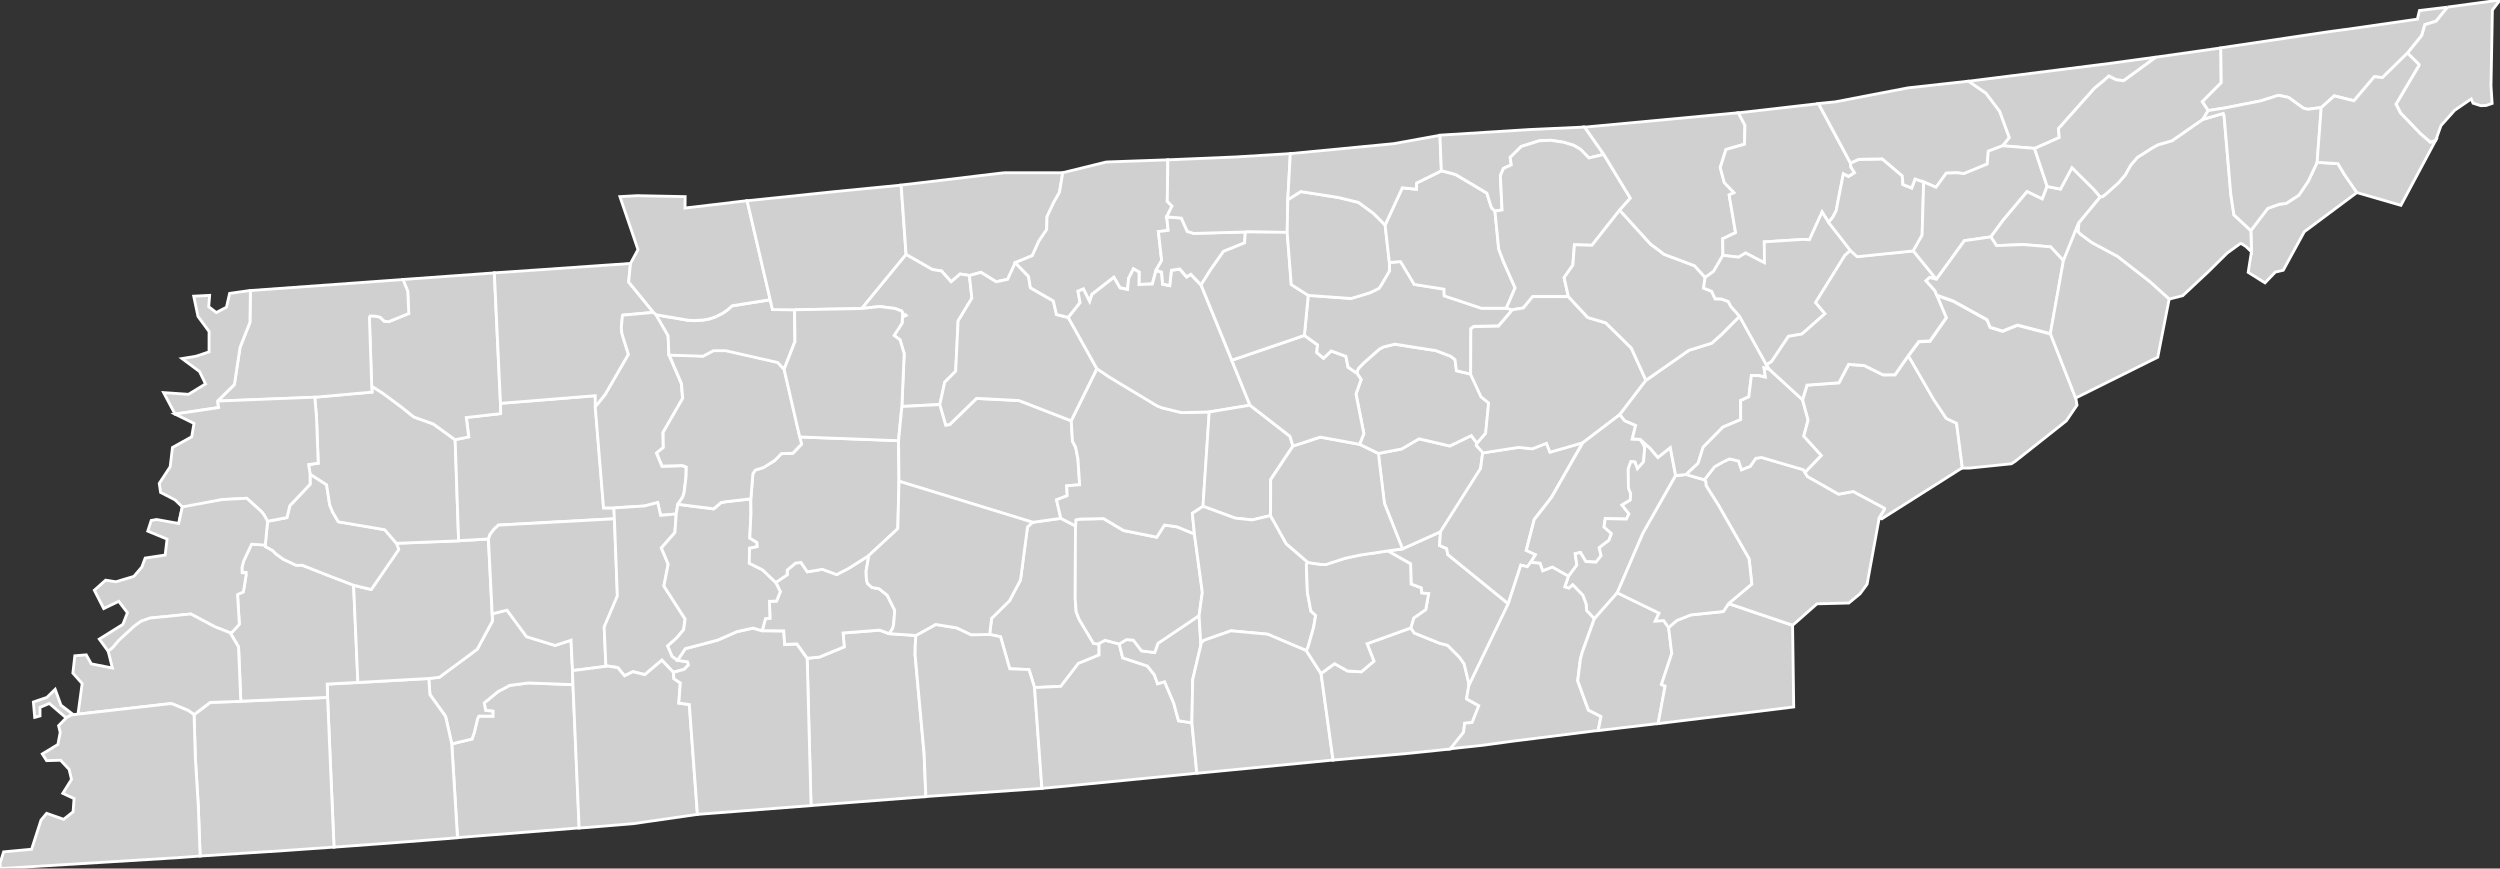 <svg xmlns:dc="http://purl.org/dc/elements/1.1/" xmlns:cc="http://creativecommons.org/ns#" xmlns:rdf="http://www.w3.org/1999/02/22-rdf-syntax-ns#" xmlns:svg="http://www.w3.org/2000/svg" xmlns="http://www.w3.org/2000/svg" xmlns:sodipodi="http://sodipodi.sourceforge.net/DTD/sodipodi-0.dtd" xmlns:inkscape="http://www.inkscape.org/namespaces/inkscape" width="155.607" height="54.061" version="1.0" id="svg2" inkscape:version="0.91 r13725" sodipodi:docname="USA counties.svg">
  <rect width="100%" height="100%" fill="#333333" stroke="none"/>
  <defs id="defs9439"/>
  <sodipodi:namedview pagecolor="#ffffff" bordercolor="#666666" borderopacity="1" objecttolerance="10" gridtolerance="10" guidetolerance="10" inkscape:pageopacity="0" inkscape:pageshadow="2" inkscape:window-width="798" inkscape:window-height="828" id="namedview9437" showgrid="false" showguides="true" inkscape:zoom="0.64950808" inkscape:cx="494.98999" inkscape:cy="313.535" inkscape:window-x="-7" inkscape:window-y="0" inkscape:window-maximized="0" inkscape:current-layer="svg2"/>
  <style id="style6">
  /*
   * Below are Cascading Style Sheet (CSS) definitions in use in this file,
   * which allow easily changing how counties are displayed.
   *
   *
   * For the U.S. Census county codes (FIPS codes) used in this file to identify individual counties, see this link:
   * https://www2.census.gov/geo/docs/reference/codes/files/national_county.txt
   *
   * The county codes used in this file combine the 2-digit state code, which is in the second column of the file
   * linked above, and the 3-digit county code, which is in the third column of the file linked above. Each value
   * for the "id" attribute for each county is in the following form: "c[state_code][county-code]". For example,
   * for Loving Country in Texas, the state code is "48" and the county code is "301", so the id name for the
   * county is "c48301".
   *
   * County codes used in this file can also be found on Wikimedia Commons at this link:
   * https://commons.wikimedia.org/wiki/File_talk:Usa_counties_large.svg/county_codes
   *
   * Examples:
   *
   * To color two counties red (in this case Loving County and Dallas County in Texas) simply
   * go to the CSS insertion point and add:
   *
   * #c48301, #c48113 {fill:red}
   *
   * To color an entire state's counties (in the case New Mexico, with "35" being the state code) a green,
   * go to the CSS insertion point and add:
   *
   * path[id*='c35'] {fill:#34A853}
   *
   */
  #counties {fill:#d0d0d0;stroke:#000;stroke-width:.178;} 
  #borders {fill:none;stroke:#221e1f;stroke-width:.891;} 
  #separator {fill:none;stroke:#a9a9a9;stroke-width:2.318;}
 </style>
  <g id="counties" transform="translate(-629.693,-324.638)" style="fill:#d0d0d0;stroke:#ffffff;stroke-width:0.178">
    <path id="c47163" d="m 782.03,325.08 -0.709,0.875 -0.694,0.215 -0.196,0.67 -0.885,1.095 -1.56,1.53 -0.503,-0.056 -1.27,1.498 -1.222,-0.304 -0.813,0.729 -0.843,0.11 -0.289,-0.08 -0.909,-0.662 -0.633,-0.128 -1.095,0.346 -2.257,0.444 -1.013,0.159 -0.376,-0.56 1.171,-1.175 -0.022,-2.17 5.714,-0.852 0.915,-0.137 1.769,-0.241 3.847,-0.555 0.128,-0.538 1.745,-0.209" inkscape:connector-curvature="0" style="stroke:#ffffff">
      <title id="title7300">Sullivan, TN</title>
    </path>
    <path id="c47091" d="m 782.03,325.08 3.27,-0.442 -0.474,0.63 -0.087,4.713 0.07,1.095 -0.383,0.129 -0.034,0 -0.287,0.01 -0.481,-0.154 -0.114,-0.263 -0.096,0.06 -0.023,0.02 -0.916,0.627 -0.845,0.947 -0.136,0.369 -0.193,0.555 -0.323,0.123 -0.612,-0.523 -1.253,-1.305 -0.28,-0.553 1.423,-2.403 0,-0.07 -0.708,-0.706 0.885,-1.095 0.196,-0.67 0.694,-0.215 0.709,-0.875" inkscape:connector-curvature="0" style="stroke:#ffffff">
      <title id="title7303">Johnson, TN</title>
    </path>
    <path id="c47109" d="m 665.36,367.25 0.385,8.919 -7.575,0.603 -0.355,-5.832 1.258,-0.304 0.139,-0.388 0.209,-0.884 0.085,-0.153 0.866,0.006 2.4e-4,-0.311 -0.454,-0.047 -0.085,-0.471 0.858,-0.702 0.735,-0.39 1.155,-0.149 2.779,0.104" inkscape:connector-curvature="0" style="stroke:#ffffff">
      <title id="title7306">McNairy, TN</title>
    </path>
    <path id="c47023" d="m 660.33,362.84 0.918,-0.23 1.219,1.651 1.776,0.547 0.993,-0.326 0.091,1.891 0.032,0.878 -2.779,-0.104 -1.155,0.149 -0.735,0.39 -0.858,0.702 0.085,0.471 0.454,0.047 -2.4e-4,0.311 -0.866,-0.006 -0.085,0.153 -0.209,0.884 -0.139,0.388 -1.258,0.304 -0.387,-1.72 -0.973,-1.352 -0.07,-1.002 0.657,-0.073 2.36,-1.748 0.945,-1.748 -0.016,-0.457" inkscape:connector-curvature="0" style="stroke:#ffffff">
      <title id="title7309">Chester, TN</title>
    </path>
    <path id="c47069" d="m 651.97,367.12 4.411,-0.248 0.07,1.002 0.973,1.352 0.387,1.72 0.355,5.832 -0.683,0.06 -3.626,0.282 -3.373,0.247 -0.401,-9.312 -0.025,-0.829 1.913,-0.103" inkscape:connector-curvature="0" style="stroke:#ffffff">
      <title id="title7312">Hardeman, TN</title>
    </path>
    <path id="c47047" d="m 644.68,368.29 5.4,-0.238 0.401,9.311 -2.885,0.204 -5.448,0.353 -0.112,-3.095 -0.185,-3.004 -0.08,-2.702 1.009,-0.761 1.901,-0.068" inkscape:connector-curvature="0" style="stroke:#ffffff">
      <title id="title7315">Fayette, TN</title>
    </path>
    <path id="c47075" d="m 646.2,358.57 0.007,0.08 0.458,0.252 0.201,0.209 0.462,0.335 0.792,0.371 0.387,0 1.792,0.706 1.407,0.537 0.266,6.051 -1.913,0.103 0.025,0.83 -5.4,0.238 -0.141,-3.386 -0.521,-0.881 0.144,-0.07 0.42,-0.462 -0.111,-1.851 0.364,-0.169 0.166,-1.026 -0.007,-0.169 -0.234,0 -0.016,-0.314 0.103,-0.401 0.499,-1.061 0.85,0.06" inkscape:connector-curvature="0" style="stroke:#ffffff">
      <title id="title7318">Haywood, TN</title>
    </path>
    <path id="c47113" d="m 660.09,358.19 0.234,4.654 0.016,0.457 -0.945,1.748 -2.36,1.748 -0.657,0.073 -4.411,0.248 -0.266,-6.051 1.095,0.265 1.708,-2.485 -0.141,-0.399 3.869,-0.153 1.858,-0.106" inkscape:connector-curvature="0" style="stroke:#ffffff">
      <title id="title7321">Madison, TN</title>
    </path>
    <path id="c47033" d="m 648.99,354.14 1.03,0.659 0.191,1.243 0.185,0.46 0.357,0.607 2.884,0.491 0.732,0.846 0.141,0.399 -1.708,2.485 -1.095,-0.265 -1.407,-0.537 -1.792,-0.706 -0.387,0 -0.792,-0.371 -0.462,-0.335 -0.201,-0.209 -0.458,-0.252 -0.007,-0.08 0.144,-1.486 1.206,-0.23 0.177,-0.735 1.266,-1.34 -0.005,-0.634" inkscape:connector-curvature="0" style="stroke:#ffffff">
      <title id="title7324">Crockett, TN</title>
    </path>
    <path id="c47053" d="m 649.28,349.36 3.568,-0.324 -0.016,-0.359 0.697,0.441 1.162,0.863 0.772,0.617 1.21,0.433 1.35,0.981 0.216,6.292 -3.869,0.153 -0.732,-0.846 -2.884,-0.491 -0.357,-0.607 -0.185,-0.46 -0.191,-1.243 -1.03,-0.659 -0.089,-0.59 0.597,-0.086 -0.109,-2.891 -0.109,-1.216" inkscape:connector-curvature="0" style="stroke:#ffffff">
      <title id="title7327">Gibson, TN</title>
    </path>
    <path id="c47017" d="m 660.85,349.74 5.896,-0.476 0.005,0.702 0.516,6.28 0.638,0.002 0.034,0.675 -7.222,0.394 -0.275,0.259 -0.241,0.312 -0.105,0.297 -1.858,0.106 -0.216,-6.292 0.85,-0.172 -0.15,-1.208 2.135,-0.243 -0.007,-0.636" inkscape:connector-curvature="0" style="stroke:#ffffff">
      <title id="title7330">Carroll, TN</title>
    </path>
    <path id="c47183" d="m 654.97,342.02 5.489,-0.396 0.383,8.125 0.007,0.636 -2.135,0.243 0.15,1.208 -0.85,0.172 -1.35,-0.981 -1.21,-0.433 -0.772,-0.617 -1.162,-0.863 -0.697,-0.441 -0.146,-4.314 0.059,-0.07 0.344,0.02 0.264,0.07 0.259,0.249 0.28,0.03 1.246,-0.506 -0.064,-1.382 -0.296,-0.731 0.2,-0.02" inkscape:connector-curvature="0" style="stroke:#ffffff">
      <title id="title7333">Weakley, TN</title>
    </path>
    <path id="c47131" d="m 654.64,342.04 0.137,0 0.296,0.731 0.064,1.382 -1.246,0.506 -0.28,-0.03 -0.259,-0.249 -0.264,-0.06 -0.344,-0.02 -0.059,0.07 0.146,4.314 0.016,0.359 -3.568,0.324 -6.042,0.241 1.043,-1.029 0.35,-2.308 0.617,-1.562 0.03,-1.988 9.362,-0.675" inkscape:connector-curvature="0" style="stroke:#ffffff">
      <title id="title7336">Obion, TN</title>
    </path>
    <path id="c47095" d="m 645.28,342.71 -0.03,1.988 -0.617,1.562 -0.35,2.308 -1.043,1.029 0.058,0.406 -2.713,0.406 -0.708,-1.333 1.549,0.106 1.059,-0.648 -0.373,-0.77 -1.089,-0.808 0.875,-0.146 0.806,-0.27 0.003,-1.267 -0.691,-0.94 -0.265,-1.26 0.989,-0.05 -0.057,0.706 0.472,0.361 0.634,-0.33 0.195,-0.86 1.294,-0.184" inkscape:connector-curvature="0" style="stroke:#ffffff">
      <title id="title7339">Lake, TN</title>
    </path>
    <path id="c47045" d="m 643.24,349.6 6.042,-0.241 0.109,1.216 0.109,2.891 -0.597,0.086 0.089,0.59 0.005,0.634 -1.266,1.34 -0.177,0.735 -1.206,0.23 -0.23,-0.409 -0.153,-0.194 -0.916,-0.827 -1.542,0.08 -1.993,0.478 -0.699,1.018 0.225,-1.039 -0.458,-0.439 -0.892,-0.46 -0.085,-0.563 0.681,-1.036 0.143,-1.201 1.197,-0.665 0.142,-0.83 -1.182,-0.582 2.713,-0.406 -0.058,-0.406" inkscape:connector-curvature="0" style="stroke:#ffffff">
      <title id="title7342">Dyer, TN</title>
    </path>
    <path id="c47097" d="m 641.04,356.19 2.467,-0.457 1.542,-0.08 0.916,0.827 0.153,0.194 0.23,0.409 -0.144,1.486 -0.85,-0.06 -0.499,1.061 -0.103,0.401 0.016,0.314 0.234,0 0.007,0.169 -0.166,1.026 -0.364,0.169 0.111,1.851 -0.42,0.462 -0.144,0.07 -0.962,-0.376 -1.487,-0.795 -2.553,0.256 -0.554,0.2 -0.435,0.323 -0.956,0.882 -0.355,0.426 -0.288,0.239 -0.562,-0.77 1.465,-0.914 0.286,-0.728 -0.542,-0.708 -0.935,0.451 -0.583,-1.142 0.7,-0.625 0.638,0.099 1.119,-0.333 0.499,-0.582 0.209,-0.561 1.244,-0.188 0.118,-0.993 -1.201,-0.495 0.215,-0.664 0.335,-0.06 1.377,0.248 z" inkscape:connector-curvature="0" style="stroke:#ffffff">
      <title id="title7345">Lauderdale, TN</title>
    </path>
    <path id="c47167" transform="translate(0,-0.107)" d="m 641.57,362.96 -2.553,0.256 -0.555,0.201 -0.436,0.322 -0.955,0.881 -0.354,0.428 -0.289,0.232 0.26,1.045 -1.314,-0.259 -0.313,-0.561 -0.71,0.059 -0.122,1.078 0.578,0.649 -0.26,1.906 5.754,-0.656 0.127,0.019 0.98,0.41 0.363,0.256 1.008,-0.761 1.9,-0.067 -0.141,-3.385 -0.52,-0.881 0,-0.002 -0.962,-0.377 z m -7.31,6.269 -0.774,-0.592 -0.359,-0.988 -0.514,0.504 -0.842,0.287 0.082,0.955 0.33,-0.088 -0.002,-0.531 0.584,-0.246 1.047,0.898 0.336,-0.186 z" inkscape:connector-curvature="0" style="stroke:#ffffff">
      <title id="title7348">Tipton, TN</title>
    </path>
    <path id="c47157" d="m 633.81,369.32 0.337,-0.186 6.154,-0.701 0.127,0.02 0.981,0.41 0.362,0.256 0.08,2.702 0.185,3.004 0.112,3.095 -1.494,0.11 -10.929,0.669 -0.032,-0.321 0.225,-0.717 1.742,-0.163 0.586,-1.816 0.35,-0.42 1.057,0.372 0.59,-0.465 0.059,-0.825 -0.701,-0.327 0.543,-0.867 -0.151,-0.627 -0.533,-0.566 -0.865,0.025 -0.269,-0.418 0.97,-0.586 0.144,-0.755 -0.1,-0.418 0.469,-0.48" inkscape:connector-curvature="0" style="stroke:#ffffff">
      <title id="title7351">Shelby, TN</title>
    </path>
    <path id="c47077" d="m 667.94,356.93 0.185,4.809 -0.822,1.934 0.107,2.435 0.119,-0.01 -2.202,0.281 -0.091,-1.891 -0.993,0.326 -1.776,-0.547 -1.219,-1.651 -0.918,0.23 -0.234,-4.654 0.105,-0.297 0.241,-0.312 0.275,-0.259 7.222,-0.394" inkscape:connector-curvature="0" style="stroke:#ffffff">
      <title id="title7354">Henderson, TN</title>
    </path>
    <path id="c47079" d="m 660.96,341.59 7.978,-0.554 -0.116,1.159 1.54,1.886 -1.897,0.169 -0.025,0.03 -0.073,0.763 0.041,0.362 0.403,1.294 -1.441,2.492 -0.624,0.779 -0.005,-0.702 -5.896,0.476 -0.383,-8.125 0.497,-0.03" inkscape:connector-curvature="0" style="stroke:#ffffff">
      <title id="title7357">Henry, TN</title>
    </path>
    <path id="c47005" d="m 670.36,344.08 0.176,0.153 0.741,1.29 0.054,1.21 0.77,1.792 0.075,0.919 -1.221,2.12 0.019,0.935 -0.42,0.344 0.343,0.821 1.277,-0.037 0.228,0.099 -0.019,0.633 -0.121,0.972 -0.086,0.258 -0.3,0.45 -0.098,0.595 -0.97,0.085 -0.181,-0.8 -0.815,0.216 -1.915,0.12 -0.638,-0.002 -0.516,-6.28 0.624,-0.779 1.441,-2.492 -0.403,-1.294 -0.041,-0.362 0.073,-0.763 0.025,-0.03 1.897,-0.169" inkscape:connector-curvature="0" style="stroke:#ffffff">
      <title id="title7360">Benton, TN</title>
    </path>
    <path id="c47039" d="m 667.9,356.25 1.915,-0.12 0.815,-0.216 0.181,0.8 0.97,-0.085 -0.083,1.154 -0.841,0.961 0.423,1.008 -0.267,1.365 1.319,2.047 -0.087,0.663 -0.432,0.516 -0.563,0.499 0.274,0.647 0.338,0.243 0.625,0.095 0.058,0.187 -0.264,0.279 -0.677,0.187 -0.714,-0.756 -1.062,0.901 -0.737,-0.185 -0.523,0.259 -0.423,-0.511 -0.622,-0.097 -0.119,0.01 -0.107,-2.435 0.822,-1.934 -0.185,-4.809 -0.034,-0.675" inkscape:connector-curvature="0" style="stroke:#ffffff">
      <title id="title7363">Decatur, TN</title>
    </path>
    <path id="c47071" d="m 665.32,366.38 2.202,-0.281 0.622,0.097 0.423,0.511 0.523,-0.259 0.737,0.185 1.062,-0.901 0.714,0.756 0.034,0.393 0.398,0.269 -0.093,1.251 0.653,0.092 0.505,6.835 -3.995,0.578 -3.052,0.251 -0.314,0.02 -0.385,-8.919 -0.032,-0.878" inkscape:connector-curvature="0" style="stroke:#ffffff">
      <title id="title7366">Hardin, TN</title>
    </path>
    <path id="c47099" d="m 685.04,364.08 1.656,0.114 -0.039,0.617 -0.009,0.594 0.562,6.163 0.107,2.655 -7.146,0.553 -0.241,-9.163 0.756,-0.07 1.551,-0.642 -0.075,-0.859 2.275,-0.178 0.603,0.217" inkscape:connector-curvature="0" style="stroke:#ffffff">
      <title id="title7369">Lawrence, TN</title>
    </path>
    <path id="c47181" d="m 677.13,363.9 1.347,0.015 0.055,0.844 0.762,-0.034 0.64,0.892 0.241,9.163 -7.071,0.547 -0.505,-6.835 -0.653,-0.092 0.093,-1.251 -0.398,-0.269 -0.034,-0.393 0.677,-0.187 0.264,-0.279 -0.058,-0.187 -0.625,-0.095 0.482,-0.721 2.013,-0.531 1.206,-0.531 0.996,-0.217 0.566,0.161" inkscape:connector-curvature="0" style="stroke:#ffffff">
      <title id="title7372">Wayne, TN</title>
    </path>
    <path id="c47101" d="m 683.77,359.21 -0.171,0.977 0.018,0.474 0.064,0.289 0.28,0.25 0.449,0.08 0.508,0.41 0.464,0.932 -0.062,0.834 -0.055,0.273 -0.219,0.346 -0.603,-0.217 -2.275,0.178 0.075,0.859 -1.551,0.642 -0.756,0.07 -0.64,-0.892 -0.762,0.034 -0.055,-0.844 -1.347,-0.015 0.211,-0.751 0.276,-0.024 -0.034,-1.053 0.444,-0.011 0.236,-0.587 -0.288,-0.578 0.715,-0.475 -0.004,-0.289 0.514,-0.437 0.345,-0.046 0.397,0.588 0.936,-0.158 0.89,0.329 0.754,-0.392 1.248,-0.795" inkscape:connector-curvature="0" style="stroke:#ffffff">
      <title id="title7375">Lewis, TN</title>
    </path>
    <path id="c47135" d="m 676.42,355.69 0.015,0.874 -0.075,1.562 0.448,0.276 0.015,0.261 -0.479,0.097 -0.015,0.934 0.822,0.411 0.822,0.784 0.288,0.578 -0.236,0.587 -0.444,0.011 0.034,1.053 -0.276,0.024 -0.211,0.751 -0.566,-0.161 -0.996,0.217 -1.206,0.531 -2.013,0.531 -0.482,0.721 -0.338,-0.243 -0.274,-0.647 0.563,-0.499 0.432,-0.516 0.087,-0.663 -1.319,-2.047 0.267,-1.365 -0.423,-1.008 0.841,-0.961 0.083,-1.154 0.098,-0.595 2.227,0.281 0.458,-0.385 0.328,-0.06 1.528,-0.176" inkscape:connector-curvature="0" style="stroke:#ffffff">
      <title id="title7378">Perry, TN</title>
    </path>
    <path id="c47081" d="m 685.62,352.07 0.03,2.525 -0.075,2.949 -1.803,1.672 -1.248,0.795 -0.754,0.392 -0.89,-0.329 -0.936,0.158 -0.397,-0.588 -0.345,0.046 -0.514,0.437 0.004,0.289 -0.715,0.475 -0.822,-0.784 -0.822,-0.411 0.015,-0.934 0.479,-0.097 -0.015,-0.261 -0.448,-0.276 0.075,-1.562 -0.015,-0.874 0.129,-1.578 0.161,-0.219 0.501,-0.153 0.709,-0.449 0.403,-0.416 0.709,-0.022 0.545,-0.57 -0.113,-0.449 6.147,0.233" inkscape:connector-curvature="0" style="stroke:#ffffff">
      <title id="title7381">Hickman, TN</title>
    </path>
    <path id="c47085" d="m 678.5,347.62 0.972,4.21 0.113,0.449 -0.545,0.57 -0.709,0.022 -0.403,0.416 -0.709,0.449 -0.501,0.153 -0.161,0.219 -0.129,1.578 -1.528,0.176 -0.328,0.06 -0.458,0.385 -2.227,-0.281 0.3,-0.45 0.086,-0.258 0.121,-0.972 0.019,-0.633 -0.228,-0.099 -1.277,0.037 -0.343,-0.821 0.42,-0.344 -0.019,-0.935 1.221,-2.12 -0.075,-0.919 -0.77,-1.792 2.12,0.07 0.653,-0.346 0.749,0 3.245,0.738 0.394,0.419" inkscape:connector-curvature="0" style="stroke:#ffffff">
      <title id="title7384">Humphreys, TN</title>
    </path>
    <path id="c47083" d="m 677.63,343.29 0.141,0.612 1.371,0.014 0.026,1.976 -0.677,1.73 -0.394,-0.419 -3.245,-0.738 -0.749,0 -0.653,0.346 -2.12,-0.07 -0.054,-1.21 -0.741,-1.29 1.992,0.339 0.362,0.02 0.54,-0.03 0.358,-0.06 0.396,-0.123 0.497,-0.248 0.328,-0.232 0.251,-0.226 2.369,-0.378" inkscape:connector-curvature="0" style="stroke:#ffffff">
      <title id="title7387">Houston, TN</title>
    </path>
    <path id="c47161" d="m 675.23,337.24 0.965,-0.111 1.437,6.162 -2.369,0.378 -0.251,0.226 -0.328,0.232 -0.497,0.248 -0.396,0.123 -0.358,0.06 -0.54,0.03 -0.362,-0.02 -1.992,-0.339 -0.176,-0.153 -1.54,-1.886 0.116,-1.159 0.464,-0.856 -1.124,-3.298 1.071,-0.06 2.988,0.06 -0.007,0.708 2.901,-0.339" inkscape:connector-curvature="0" style="stroke:#ffffff">
      <title id="title7390">Stewart, TN</title>
    </path>
    <path id="c47125" d="m 685.78,336.16 0.307,4.323 -2.756,3.359 -4.186,0.08 -1.371,-0.014 -0.141,-0.612 -1.437,-6.162 5.561,-0.579 4.024,-0.394" inkscape:connector-curvature="0" style="stroke:#ffffff">
      <title id="title7393">Montgomery, TN</title>
    </path>
    <path id="c47147" d="m 692.18,335.39 3.666,0 -0.205,1.221 -0.354,0.624 -0.422,0.894 -0.017,0.793 -0.489,0.725 -0.408,0.902 -1.061,0.442 -0.476,1.031 -0.714,0.151 -0.951,-0.586 -0.714,0.199 -0.579,-0.093 -0.563,0.483 -0.594,-0.67 -0.579,-0.093 -1.629,-0.935 -0.307,-4.323 0.988,-0.114 5.407,-0.649" inkscape:connector-curvature="0" style="stroke:#ffffff">
      <title id="title7396">Robertson, TN</title>
    </path>
    <path id="c47021" d="m 686.09,340.48 1.629,0.935 0.579,0.093 0.594,0.67 0.563,-0.483 0.579,0.093 0.156,1.411 -0.858,1.411 -0.151,3.131 -0.68,0.684 -0.306,1.39 -2.368,0.12 0.143,-3.286 -0.257,-0.861 -0.371,-0.271 0.499,-0.772 0.032,-0.619 -0.057,-0.13 -0.424,-0.159 -0.95,-0.121 -1.107,0.121 2.756,-3.359 2e-5,0 z m -0.137,3.783 -0.089,0.113 0.232,-0.104 -0.053,-0.05 -0.032,0.06 -0.057,-0.02" inkscape:connector-curvature="0" style="stroke:#ffffff">
      <title id="title7399">Cheatham, TN</title>
    </path>
    <path id="c47043" d="m 679.15,343.92 4.186,-0.08 1.107,-0.121 0.95,0.121 0.424,0.159 0.057,0.13 -0.032,0.619 -0.499,0.772 0.371,0.271 0.257,0.861 -0.143,3.286 -0.21,2.13 -6.147,-0.233 -0.972,-4.21 0.677,-1.73 -0.026,-1.976" inkscape:connector-curvature="0" style="stroke:#ffffff">
      <title id="title7402">Dickson, TN</title>
    </path>
    <path id="c47117" d="m 693.96,357.15 1.758,-0.248 0.916,0.472 -0.016,4.518 0.057,0.82 0.184,0.466 0.902,1.51 0.278,0.03 0.064,-0.03 -0.003,0.725 -1.282,0.521 -1.097,1.429 -1.635,0.076 -0.347,-1.123 -1.2,-0.048 -0.57,-1.995 -0.681,-0.14 0.121,-1.005 1.115,-1.098 0.685,-1.294 0.433,-3.29 0.316,-0.302" inkscape:connector-curvature="0" style="stroke:#ffffff">
      <title id="title7405">Marshall, TN</title>
    </path>
    <path id="c47187" d="m 685.83,349.94 2.368,-0.12 0.369,1.277 0.242,-0.03 1.671,-1.63 2.646,0.136 3.245,1.26 0.076,1.277 0.201,0.382 0.138,0.712 0.107,1.606 -0.804,0.068 0.029,0.617 -0.662,0.256 0.264,1.151 -1.758,0.248 -8.312,-2.553 -0.03,-2.525 0.21,-2.13" inkscape:connector-curvature="0" style="stroke:#ffffff">
      <title id="title7408">Williamson, TN</title>
    </path>
    <path id="c47055" d="m 686.7,364.19 1.231,-0.686 1.315,0.216 0.895,0.425 1.147,-0.015 0.681,0.14 0.57,1.995 1.2,0.048 0.347,1.123 0.46,6.274 -6.992,0.49 -0.232,0.02 -0.107,-2.655 -0.562,-6.163 0.009,-0.594 0.039,-0.617" inkscape:connector-curvature="0" style="stroke:#ffffff">
      <title id="title7411">Giles, TN</title>
    </path>
    <path id="c47119" d="m 685.65,354.59 8.312,2.553 -0.316,0.302 -0.433,3.29 -0.685,1.294 -1.115,1.098 -0.121,1.005 -1.147,0.015 -0.895,-0.425 -1.315,-0.216 -1.231,0.686 -1.656,-0.114 0.219,-0.346 0.055,-0.273 0.062,-0.834 -0.464,-0.932 -0.508,-0.41 -0.449,-0.08 -0.28,-0.25 -0.064,-0.289 -0.018,-0.474 0.171,-0.977 1.803,-1.672 0.075,-2.949" inkscape:connector-curvature="0" style="stroke:#ffffff">
      <title id="title7414">Maury, TN</title>
    </path>
    <path id="c47103" d="m 703.88,369.63 0.308,3.134 -8.666,0.854 -0.977,0.09 -0.46,-6.274 1.635,-0.076 1.097,-1.429 1.282,-0.521 0.003,-0.725 0.374,-0.198 0.88,0.23 0.219,0.869 1.537,0.51 0.438,0.557 0.195,0.545 0.438,-0.126 0.566,1.332 0.3,1.1 z" inkscape:connector-curvature="0" style="stroke:#ffffff">
      <title id="title7417">Lincoln, TN</title>
    </path>
    <path id="c47127" d="m 704.33,362.95 0.112,1.828 -0.51,2.164 -0.052,2.687 -0.832,-0.128 -0.3,-1.1 -0.566,-1.331 -0.438,0.126 -0.195,-0.545 -0.438,-0.556 -1.537,-0.51 -0.219,-0.869 0.457,-0.273 0.428,0.039 0.506,0.662 0.818,0.107 0.204,-0.575 2.56,-1.726" inkscape:connector-curvature="0" style="stroke:#ffffff">
      <title id="title7420">Moore, TN</title>
    </path>
    <path id="c47003" d="m 704.04,357.88 0.492,3.624 -0.204,1.452 -2.56,1.726 -0.204,0.575 -0.818,-0.107 -0.506,-0.662 -0.428,-0.039 -0.457,0.273 -0.88,-0.23 -0.374,0.198 -0.064,0.03 -0.278,-0.03 -0.902,-1.51 -0.184,-0.466 -0.057,-0.82 0.016,-4.518 0.023,-0.376 0.267,-0.05 1.462,-0.03 1.236,0.74 2.068,0.415 0.482,-0.755 0.794,0.116 1.075,0.442" inkscape:connector-curvature="0" style="stroke:#ffffff">
      <title id="title7423">Bedford, TN</title>
    </path>
    <path id="c47149" d="m 697.97,347.58 0.802,0.539 2.942,1.775 0.305,0.12 1.221,0.298 1.726,-0.04 -0.39,5.875 -0.665,0.439 0.132,1.288 -1.075,-0.442 -0.794,-0.116 -0.482,0.755 -2.068,-0.415 -1.236,-0.74 -1.462,0.03 -0.267,0.05 -0.023,0.376 -0.916,-0.472 -0.264,-1.151 0.662,-0.256 -0.029,-0.617 0.804,-0.068 -0.107,-1.606 -0.138,-0.712 -0.201,-0.382 -0.076,-1.277 1.601,-3.245" inkscape:connector-curvature="0" style="stroke:#ffffff">
      <title id="title7426">Rutherford, TN</title>
    </path>
    <path id="c47037" d="m 690.03,341.79 0.714,-0.199 0.951,0.586 0.714,-0.151 0.476,-1.031 0.825,0.851 0.118,0.71 1.426,0.816 0.2,0.85 0.731,0.178 1.779,3.184 -1.601,3.245 -3.245,-1.26 -2.646,-0.136 -1.671,1.63 -0.242,0.03 -0.369,-1.277 0.306,-1.39 0.68,-0.684 0.151,-3.131 0.858,-1.411 -0.156,-1.411" inkscape:connector-curvature="0" style="stroke:#ffffff">
      <title id="title7429">Davidson, TN</title>
    </path>
    <path id="c47165" d="m 698.59,334.72 3.792,-0.135 -0.036,2.583 0.293,0.296 -0.329,0.67 0.086,0.85 -0.605,0.075 0.204,1.794 -0.352,0.615 -0.226,0.838 -0.833,0.034 0.009,-0.774 -0.352,-0.201 -0.301,0.591 -0.066,0.692 -0.47,-0.102 -0.383,-0.654 -1.361,1.061 -0.149,0.444 -0.384,-0.775 -0.339,0.135 0.131,0.711 -0.733,0.925 -0.731,-0.178 -0.2,-0.85 -1.426,-0.816 -0.118,-0.71 -0.825,-0.851 1.061,-0.442 0.408,-0.902 0.489,-0.725 0.017,-0.793 0.422,-0.894 0.354,-0.624 0.205,-1.221 2.749,-0.676" inkscape:connector-curvature="0" style="stroke:#ffffff">
      <title id="title7432">Sumner, TN</title>
    </path>
    <path id="c47189" d="m 704.45,342.38 1.913,4.686 1.132,2.797 -2.532,0.417 -1.726,0.04 -1.221,-0.298 -0.305,-0.12 -2.942,-1.775 -0.802,-0.539 -1.779,-3.184 0.733,-0.925 -0.131,-0.711 0.339,-0.135 0.384,0.775 0.149,-0.444 1.361,-1.061 0.383,0.654 0.47,0.102 0.066,-0.692 0.301,-0.591 0.352,0.201 -0.009,0.774 0.833,-0.034 0.226,-0.838 0.35,0.114 0.062,0.743 0.442,0.087 0.101,-0.948 0.521,-0.083 0.429,0.494 0.259,-0.162 0.639,0.664" inkscape:connector-curvature="0" style="stroke:#ffffff">
      <title id="title7435">Wilson, TN</title>
    </path>
    <path id="c47015" d="m 707.49,349.86 2.489,1.932 0.187,0.607 -1.389,2.086 -0.008,2.245 -1.143,0.267 -1.037,-0.105 -2.021,-0.74 0.39,-5.875 2.532,-0.417" inkscape:connector-curvature="0" style="stroke:#ffffff">
      <title id="title7438">Cannon, TN</title>
    </path>
    <path id="c47031" d="m 708.77,356.73 0.98,1.75 1.352,1.166 -0.059,0.04 -0.039,0.122 0.064,1.711 0.218,1.155 0.296,0.266 -0.128,0.745 -0.351,1.241 -0.105,0.209 -2.409,-1.02 -2.277,-0.21 -1.688,0.593 -0.177,0.186 -0.009,0.1 -0.112,-1.828 0.204,-1.452 -0.492,-3.624 -0.132,-1.288 0.665,-0.439 2.021,0.74 1.037,0.105 1.143,-0.267" inkscape:connector-curvature="0" style="stroke:#ffffff">
      <title id="title7441">Coffee, TN</title>
    </path>
    <path id="c47051" d="m 704.44,364.78 0.009,-0.1 0.177,-0.186 1.688,-0.593 2.277,0.21 2.409,1.02 0.916,1.422 0.747,5.392 -8.335,0.811 -0.141,0 -0.308,-3.134 0.052,-2.687 0.51,-2.164" inkscape:connector-curvature="0" style="stroke:#ffffff">
      <title id="title7444">Franklin, TN</title>
    </path>
    <path id="c47115" d="m 711.92,366.56 0.844,-0.611 0.809,0.455 0.858,0.05 0.779,-0.662 -0.422,-1.085 2.723,-0.986 0.218,0.323 1.59,0.642 0.476,0.119 0.756,0.756 0.28,0.403 0.28,1.164 0.016,0.193 -0.151,0.826 0.769,0.431 -0.417,1.044 -0.463,0.043 -0.072,0.569 -0.823,1.024 -2.475,0.257 -4.828,0.435 -0.747,-5.392" inkscape:connector-curvature="0" style="stroke:#ffffff">
      <title id="title7447">Marion, TN</title>
    </path>
    <path id="c47153" d="m 719.36,357.73 -0.068,0.866 0.446,0.189 0.072,0.376 3.762,3.061 -2.451,5.094 -0.016,-0.193 -0.28,-1.164 -0.28,-0.403 -0.756,-0.756 -0.476,-0.119 -1.59,-0.642 -0.218,-0.323 0.18,-0.614 0.749,-0.524 0.18,-0.988 -0.434,-0.045 -0.03,-0.314 -0.629,-0.239 -0.03,-1.258 -1.422,-0.808 0.915,-0.127 2.378,-1.07" inkscape:connector-curvature="0" style="stroke:#ffffff">
      <title id="title7450">Sequatchie, TN</title>
    </path>
    <path id="c47061" d="m 716.07,358.93 1.422,0.808 0.03,1.258 0.629,0.239 0.03,0.314 0.434,0.045 -0.18,0.988 -0.749,0.524 -0.18,0.614 -2.723,0.986 0.422,1.085 -0.779,0.662 -0.858,-0.05 -0.809,-0.455 -0.844,0.611 -0.916,-1.422 0.105,-0.209 0.351,-1.241 0.128,-0.745 -0.296,-0.266 -0.218,-1.155 -0.064,-1.711 0.039,-0.122 0.059,-0.04 0.834,0.122 0.291,0 1.148,-0.378 0.925,-0.2 1.767,-0.267" inkscape:connector-curvature="0" style="stroke:#ffffff">
      <title id="title7453">Grundy, TN</title>
    </path>
    <path id="c47175" d="m 721.62,352.23 -0.039,0.121 0.401,0.442 0,0.03 -0.133,0.986 -2.487,3.922 -2.378,1.07 -1.127,-2.836 -0.374,-3.103 1.446,-0.278 1.089,-0.634 1.911,0.448 1.336,-0.648 0.356,0.478" inkscape:connector-curvature="0" style="stroke:#ffffff">
      <title id="title7456">Van Buren, TN</title>
    </path>
    <path id="c47177" d="m 714.32,352.29 1.168,0.573 0.374,3.103 1.127,2.836 -0.915,0.127 -1.767,0.267 -0.925,0.2 -1.148,0.378 -0.291,0 -0.834,-0.122 -1.352,-1.166 -0.98,-1.75 0.008,-2.245 1.389,-2.086 1.695,-0.556 2.45,0.448" inkscape:connector-curvature="0" style="stroke:#ffffff">
      <title id="title7459">Warren, TN</title>
    </path>
    <path id="c47185" d="m 721.24,347.93 0.648,1.402 0.469,0.375 -0.186,1.893 -0.543,0.628 -0.356,-0.478 -1.336,0.648 -1.911,-0.448 -1.089,0.634 -1.446,0.278 -1.168,-0.573 0.264,-0.664 -0.49,-2.465 0.321,-0.9 -0.253,-0.382 0.007,-0.135 0.08,-0.17 0.33,-0.344 0.982,-0.866 0.264,-0.13 0.683,-0.168 2.564,0.401 0.907,0.344 0.282,0.22 0.087,0.687 0.891,0.211" inkscape:connector-curvature="0" style="stroke:#ffffff">
      <title id="title7462">White, TN</title>
    </path>
    <path id="c47041" d="m 710.88,345.52 0.82,0.59 -0.049,0.476 0.424,0.353 0.476,-0.452 0.913,0.336 0.137,0.677 0.557,0.38 0.253,0.382 -0.321,0.9 0.49,2.465 -0.264,0.664 -2.45,-0.448 -1.695,0.556 -0.187,-0.607 -2.489,-1.932 -1.132,-2.797 4.516,-1.542" inkscape:connector-curvature="0" style="stroke:#ffffff">
      <title id="title7465">DeKalb, TN</title>
    </path>
    <path id="c47141" d="m 711.12,343.02 2.676,0.191 1.159,-0.353 0.569,-0.275 0.121,-0.175 0.53,-0.909 0,-0.531 0.698,-0.053 0.853,1.42 1.849,0.294 0.014,0.418 2.3,0.767 1.567,0 0.369,0.102 -0.859,1.005 -1.535,0.03 -0.184,0.136 -0.011,2.836 -0.891,-0.211 -0.087,-0.687 -0.282,-0.22 -0.907,-0.344 -2.564,-0.401 -0.683,0.168 -0.264,0.13 -0.982,0.866 -0.33,0.344 -0.08,0.17 -0.007,0.135 -0.557,-0.38 -0.137,-0.677 -0.913,-0.336 -0.476,0.452 -0.424,-0.353 0.049,-0.476 -0.82,-0.59 0.241,-2.498" inkscape:connector-curvature="0" style="stroke:#ffffff">
      <title id="title7468">Putnam, TN</title>
    </path>
    <path id="c47169" d="m 707.21,339.07 -0.052,0.685 -1.312,0.53 -0.799,1.136 -0.597,0.95 -0.639,-0.664 -0.259,0.162 -0.429,-0.494 -0.521,0.083 -0.101,0.948 -0.442,-0.087 -0.062,-0.743 -0.35,-0.114 0.352,-0.615 -0.204,-1.794 0.605,-0.075 -0.086,-0.85 0.913,0.08 0.368,0.827 0.4,0.127 3.215,-0.091" inkscape:connector-curvature="0" style="stroke:#ffffff">
      <title id="title7471">Trousdale, TN</title>
    </path>
    <path id="c47111" d="m 706.57,334.41 3.439,-0.21 -0.16,2.87 -0.037,2.038 -2.604,-0.03 -3.215,0.091 -0.4,-0.127 -0.368,-0.827 -0.913,-0.08 0.329,-0.67 -0.293,-0.296 0.036,-2.583 4.186,-0.177" inkscape:connector-curvature="0" style="stroke:#ffffff">
      <title id="title7474">Macon, TN</title>
    </path>
    <path id="c47159" d="m 707.21,339.07 2.604,0.03 0.253,3.241 1.054,0.676 -0.241,2.498 -4.516,1.542 -1.913,-4.686 0.597,-0.95 0.799,-1.136 1.312,-0.53 0.052,-0.685" inkscape:connector-curvature="0" style="stroke:#ffffff">
      <title id="title7477">Smith, TN</title>
    </path>
    <path id="c47087" d="m 709.85,337.07 0.811,-0.508 2.355,0.371 1.237,0.303 0.932,0.684 0.724,0.724 0.264,2.329 0,0.531 -0.53,0.909 -0.121,0.175 -0.569,0.275 -1.159,0.353 -2.676,-0.191 -1.054,-0.676 -0.253,-3.241 0.037,-2.038" inkscape:connector-curvature="0" style="stroke:#ffffff">
      <title id="title7480">Jackson, TN</title>
    </path>
    <path id="c47133" d="m 719.41,335.27 0.884,0.235 1.947,1.16 0.285,0.903 0.216,0.218 0.235,2.36 0.314,0.821 0.706,1.592 -0.546,1.262 -1.567,0 -2.3,-0.767 -0.014,-0.418 -1.849,-0.294 -0.853,-1.42 -0.698,0.053 -0.264,-2.329 1.072,-2.317 0.876,0.089 0.008,-0.385 1.547,-0.762" inkscape:connector-curvature="0" style="stroke:#ffffff">
      <title id="title7483">Overton, TN</title>
    </path>
    <path id="c47027" d="m 719.32,333.06 0.089,2.209 -1.547,0.762 -0.008,0.385 -0.876,-0.089 -1.072,2.317 -0.724,-0.724 -0.932,-0.684 -1.237,-0.303 -2.355,-0.371 -0.811,0.508 0.16,-2.87 6.42,-0.617 2.541,-0.46 0.353,-0.06" inkscape:connector-curvature="0" style="stroke:#ffffff">
      <title id="title7486">Clay, TN</title>
    </path>
    <path id="c47137" d="m 724.96,332.7 3.359,-0.154 1.189,1.698 -0.916,0.222 -0.539,-0.549 -0.419,-0.24 -0.624,-0.189 -0.79,-0.122 -0.713,0.03 -1.127,0.353 -0.69,0.683 0.066,0.462 -0.483,0.223 -0.194,0.449 0.105,2.134 -0.444,0.077 -0.216,-0.218 -0.285,-0.903 -1.947,-1.16 -0.884,-0.235 -0.089,-2.209 5.641,-0.354" inkscape:connector-curvature="0" style="stroke:#ffffff">
      <title id="title7489">Pickett, TN</title>
    </path>
    <path id="c47007" d="m 721.98,352.82 2.216,-0.346 0.868,0.09 0.882,-0.345 0.223,0.555 2.038,-0.589 -1.952,3.408 -1.07,1.374 -0.497,1.92 0.57,0.262 -0.297,0.494 -0.203,0.274 -0.405,-0.101 -0.782,2.398 -3.762,-3.061 -0.072,-0.376 -0.446,-0.189 0.068,-0.866 2.487,-3.922 0.133,-0.986" inkscape:connector-curvature="0" style="stroke:#ffffff">
      <title id="title7492">Bledsoe, TN</title>
    </path>
    <path id="c47049" d="m 729.51,334.25 1.658,2.729 -0.669,0.742 -1.723,2.187 -1.088,-0.035 -0.1,1.27 -0.545,0.777 0.267,1.182 -2.221,10e-4 -0.575,0.703 -0.693,0.115 -0.369,-0.102 0.546,-1.262 -0.706,-1.592 -0.314,-0.821 -0.235,-2.36 0.444,-0.077 -0.105,-2.134 0.194,-0.449 0.483,-0.223 -0.066,-0.462 0.69,-0.683 1.127,-0.353 0.713,-0.03 0.79,0.122 0.624,0.189 0.419,0.24 0.539,0.549 0.916,-0.222" inkscape:connector-curvature="0" style="stroke:#ffffff">
      <title id="title7495">Fentress, TN</title>
    </path>
    <path id="c47035" d="m 723.82,343.92 0.693,-0.115 0.575,-0.703 2.221,-0.001 1.207,1.302 1.119,0.331 1.589,1.566 0.913,2.008 -1.631,2.14 -2.298,1.75 -2.038,0.589 -0.223,-0.555 -0.882,0.345 -0.868,-0.09 -2.216,0.346 0,-0.03 -0.401,-0.442 0.039,-0.121 0.543,-0.628 0.186,-1.893 -0.469,-0.375 -0.648,-1.402 0.011,-2.836 0.184,-0.136 1.535,-0.03 0.859,-1.005" inkscape:connector-curvature="0" style="stroke:#ffffff">
      <title id="title7498">Cumberland, TN</title>
    </path>
    <path id="c47143" d="m 731.78,351.98 0.232,0.36 0.057,0.137 -0.073,0.901 -0.386,0.435 -0.153,-0.416 -0.249,-0.031 -0.167,0.463 0.012,1.177 0.142,0.355 -0.023,0.396 -0.517,0.314 0.43,0.547 -0.16,0.327 -1.313,-0.03 -0.077,0.519 0.458,0.41 -0.153,0.422 -0.606,0.463 0.12,0.491 -0.321,0.41 -0.636,-0.043 -0.336,-0.564 -0.322,0.081 0.104,0.705 -0.528,0.705 -0.994,-0.564 -0.602,0.236 -0.165,-0.477 -0.587,-0.055 0.297,-0.494 -0.57,-0.262 0.497,-1.92 1.07,-1.374 1.952,-3.408 2.298,-1.75 0.317,0.384 0.667,0.284 -0.207,0.846 0.492,0.022" inkscape:connector-curvature="0" style="stroke:#ffffff">
      <title id="title7501">Rhea, TN</title>
    </path>
    <path id="c47121" d="m 733.99,354.24 -2.038,3.593 -1.596,3.704 -1.43,1.623 -0.476,-0.515 -0.032,-0.398 -0.206,-0.558 -0.628,-0.645 -0.235,0.213 -0.258,-0.079 0.222,-0.661 0.528,-0.705 -0.104,-0.705 0.322,-0.081 0.336,0.564 0.636,0.043 0.321,-0.41 -0.12,-0.491 0.606,-0.463 0.153,-0.422 -0.458,-0.41 0.077,-0.519 1.313,0.03 0.16,-0.327 -0.43,-0.547 0.517,-0.314 0.023,-0.396 -0.142,-0.355 -0.012,-1.177 0.167,-0.463 0.249,0.031 0.153,0.416 0.386,-0.435 0.073,-0.901 -0.057,-0.137 -0.232,-0.36 0.624,0.564 0.481,0.564 0.768,-0.615 0.337,1.744" inkscape:connector-curvature="0" style="stroke:#ffffff">
      <title id="title7504">Meigs, TN</title>
    </path>
    <path id="c47065" d="m 727.31,360.51 -0.222,0.661 0.258,0.079 0.235,-0.213 0.628,0.645 0.206,0.558 0.032,0.398 0.476,0.515 -0.756,2.096 -0.112,0.419 -0.166,1.348 0.663,1.817 0.782,0.401 -0.168,0.877 -0.057,0 -5.297,0.665 -1.831,0.25 -2.018,0.217 0.823,-1.024 0.072,-0.569 0.463,-0.043 0.417,-1.044 -0.769,-0.431 0.151,-0.826 2.451,-5.094 0.782,-2.398 0.405,0.101 0.203,-0.274 0.587,0.055 0.165,0.477 0.602,-0.236 0.994,0.564" inkscape:connector-curvature="0" style="stroke:#ffffff">
      <title id="title7507">Hamilton, TN</title>
    </path>
    <path id="c47011" d="m 730.36,361.53 2.599,1.263 -0.229,0.491 0.518,-0.023 0.309,0.43 0.197,1.614 -0.642,1.929 0.227,0.101 -0.432,2.334 -0.64,0.08 -3.093,0.362 0.168,-0.877 -0.782,-0.401 -0.663,-1.817 0.166,-1.348 0.112,-0.419 0.756,-2.096 1.43,-1.623" inkscape:connector-curvature="0" style="stroke:#ffffff">
      <title id="title7510">Bradley, TN</title>
    </path>
    <path id="c47139" d="m 737.28,362.21 3.988,1.352 0.07,5.079 -5.568,0.685 -2.87,0.351 0.432,-2.334 -0.227,-0.101 0.642,-1.929 -0.197,-1.614 0.508,-0.442 0.877,-0.346 2.016,-0.209 0.328,-0.492" inkscape:connector-curvature="0" style="stroke:#ffffff">
      <title id="title7513">Polk, TN</title>
    </path>
    <path id="c47123" d="m 742.04,354.04 0.153,0.253 1.936,1.1 0.909,-0.169 1.938,1.037 0.021,0.02 -0.021,0.09 -0.316,0.506 -0.754,4.122 -0.435,0.594 -0.704,0.579 -1.981,0.05 -1.515,1.334 -3.988,-1.352 1.446,-1.219 -0.168,-1.567 -1.902,-3.327 -0.774,-1.229 -0.025,-0.249 -0.078,-0.121 0.619,-0.804 0.531,-0.305 0.415,-0.191 0.559,0.13 0.185,0.548 0.541,-0.215 0.345,-0.498 0.357,-0.055 2.605,0.763 0.102,0.166 z" inkscape:connector-curvature="0" style="stroke:#ffffff">
      <title id="title7516">Monroe, TN</title>
    </path>
    <path id="c47107" d="m 734.64,354.17 1.141,0.328 0.078,0.121 0.025,0.249 0.774,1.229 1.902,3.327 0.168,1.567 -1.446,1.219 -0.328,0.492 -2.016,0.209 -0.877,0.346 -0.508,0.442 -0.309,-0.43 -0.518,0.023 0.229,-0.491 -2.599,-1.263 1.596,-3.704 2.038,-3.593 0.651,-0.07" inkscape:connector-curvature="0" style="stroke:#ffffff">
      <title id="title7519">McMinn, TN</title>
    </path>
    <path id="c47145" d="m 735.39,353.47 -0.745,0.701 -0.651,0.07 -0.337,-1.744 -0.768,0.615 -0.481,-0.564 -0.624,-0.564 -0.492,-0.022 0.207,-0.846 -0.667,-0.284 -0.317,-0.384 1.631,-2.14 2.669,-1.863 1.419,-0.444 0.612,-0.544 1.125,-1.133 1.679,3.03 0.194,0.287 -0.346,-0.103 0.081,0.568 -0.396,-0.088 -0.476,-0.008 -0.157,1.324 -0.512,0.231 0.005,1.185 -1.109,0.47 -1.228,1.245 -0.316,1.004 z" inkscape:connector-curvature="0" style="stroke:#ffffff">
      <title id="title7522">Roane, TN</title>
    </path>
    <path id="c47129" d="m 735.83,341.91 -0.1,0.659 0.506,0.208 0.215,0.461 0.384,0.01 0.44,0.165 0.158,0.306 0.534,0.603 -1.125,1.133 -0.612,0.544 -1.419,0.444 -2.669,1.863 -0.913,-2.008 -1.589,-1.566 -1.119,-0.331 -1.207,-1.302 -0.267,-1.182 0.545,-0.777 0.1,-1.27 1.088,0.035 1.723,-2.187 1.92,2.112 0.859,0.644 1.879,0.704 0.669,0.733" inkscape:connector-curvature="0" style="stroke:#ffffff">
      <title id="title7525">Morgan, TN</title>
    </path>
    <path id="c47151" d="m 728.46,332.54 9.435,-0.884 0.406,0.777 -0.025,1.179 -1.153,0.328 -0.358,1.123 0.252,0.939 0.604,0.624 -0.302,0.143 0.4,2.344 -0.802,0.384 0.016,1.039 -0.579,0.997 -0.523,0.376 -0.669,-0.733 -1.879,-0.704 -0.859,-0.644 -1.92,-2.112 0.669,-0.742 -1.658,-2.729 -1.189,-1.698 0.136,0" inkscape:connector-curvature="0" style="stroke:#ffffff">
      <title id="title7528">Scott, TN</title>
    </path>
    <path id="c47013" d="m 742.88,331.09 1.992,3.703 0.031,0.242 0.225,0.346 -0.382,0.242 -0.317,-0.171 -0.449,2.3 -0.201,0.392 -0.273,0.323 -0.397,-0.625 -0.786,1.727 -0.397,-0.024 -2.413,0.153 0.01,1.302 -1.175,-0.607 -0.432,0.259 -0.981,-0.112 -0.016,-1.039 0.802,-0.384 -0.4,-2.344 0.302,-0.143 -0.604,-0.624 -0.252,-0.939 0.358,-1.123 1.153,-0.328 0.025,-1.179 -0.406,-0.777 0.628,-0.07 4.356,-0.5" inkscape:connector-curvature="0" style="stroke:#ffffff">
      <title id="title7531">Campbell, TN</title>
    </path>
    <path id="c47001" d="m 743.5,338.46 1.389,1.783 -0.048,0 -0.321,0.297 -1.818,2.926 0.585,0.695 -1.435,1.267 -0.837,0.143 -1.05,1.566 -0.323,0.21 -1.679,-3.03 -0.534,-0.603 -0.158,-0.306 -0.44,-0.165 -0.384,-0.01 -0.215,-0.461 -0.506,-0.208 0.1,-0.659 0.523,-0.376 0.579,-0.997 0.981,0.112 0.432,-0.259 1.175,0.607 -0.01,-1.302 2.413,-0.153 0.397,0.024 0.786,-1.727 0.397,0.625" inkscape:connector-curvature="0" style="stroke:#ffffff">
      <title id="title7534">Anderson, TN</title>
    </path>
    <path id="c47105" d="m 739.84,347.64 2.049,1.881 0.345,1.265 -0.269,0.996 1.094,1.207 -1.018,1.054 -0.102,-0.166 -2.605,-0.763 -0.357,0.055 -0.345,0.498 -0.541,0.215 -0.185,-0.548 -0.559,-0.13 -0.415,0.191 -0.531,0.305 -0.619,0.804 -1.141,-0.328 0.745,-0.701 0.316,-1.004 1.228,-1.245 1.109,-0.47 -0.005,-1.185 0.512,-0.231 0.157,-1.324 0.476,0.008 0.396,0.088 -0.081,-0.568 0.346,0.103" inkscape:connector-curvature="0" style="stroke:#ffffff">
      <title id="title7537">Loudon, TN</title>
    </path>
    <path id="c47009" d="m 748.48,346.77 1.567,2.71 0.786,1.18 0.642,0.305 0.362,2.787 -5.021,3.18 -0.153,-0.05 0.316,-0.506 0.021,-0.09 -0.021,-0.02 -1.938,-1.037 -0.909,0.169 -1.936,-1.1 -0.153,-0.253 1.018,-1.054 -1.094,-1.207 0.269,-0.996 -0.345,-1.265 0.282,-0.909 1.985,-0.146 0.602,-1.145 0.979,0.07 1.159,0.579 0.746,0 0.837,-1.198" inkscape:connector-curvature="0" style="stroke:#ffffff">
      <title id="title7540">Blount, TN</title>
    </path>
    <path id="c47155" d="m 757.32,345.41 1.573,4.009 0.08,0.437 -0.667,0.977 -3.19,2.525 -0.226,0.146 -2.626,0.271 -0.426,0 -0.362,-2.787 -0.642,-0.305 -0.786,-1.18 -1.567,-2.71 0.654,-0.879 0.685,-0.028 1.019,-1.457 -0.592,-1.396 1.021,0.36 2.103,1.16 0.195,0.472 0.774,0.237 0.93,-0.373 2.05,0.537" inkscape:connector-curvature="0" style="stroke:#ffffff">
      <title id="title7543">Sevier, TN</title>
    </path>
    <path id="c47093" d="m 748.78,340.25 1.437,1.768 -0.416,-0.112 -0.231,0.206 0.551,0.618 0.119,0.278 0.592,1.396 -1.019,1.457 -0.685,0.028 -0.654,0.879 -0.837,1.198 -0.746,0 -1.159,-0.579 -0.979,-0.07 -0.602,1.145 -1.985,0.146 -0.282,0.909 -2.049,-1.881 -0.194,-0.287 0.323,-0.21 1.05,-1.566 0.837,-0.143 1.435,-1.267 -0.585,-0.695 1.818,-2.926 0.321,-0.297 0.048,0 0.397,0.355 3.495,-0.355" inkscape:connector-curvature="0" style="stroke:#ffffff">
      <title id="title7546">Knox, TN</title>
    </path>
    <path id="c47173" d="m 744.87,334.79 0.513,-0.231 1.469,-0.026 1.241,1.054 0.041,0.539 0.547,0.217 0.209,-0.562 0.544,0.186 -0.099,3.318 -0.55,0.974 -3.495,0.355 -0.397,-0.355 -1.389,-1.783 0.273,-0.323 0.201,-0.392 0.449,-2.3 0.317,0.171 0.382,-0.242 -0.225,-0.346 -0.031,-0.242" inkscape:connector-curvature="0" style="stroke:#ffffff">
      <title id="title7549">Union, TN</title>
    </path>
    <path id="c47025" d="m 748.52,330.1 3.703,-0.41 1.069,0.73 0.865,1.137 0.604,1.646 -0.414,0.512 -0.89,0.337 -0.068,0.798 -1.45,0.599 -0.425,-0.054 -0.673,0.025 -0.639,0.881 -0.766,-0.339 -0.544,-0.186 -0.209,0.562 -0.547,-0.217 -0.041,-0.539 -1.241,-1.054 -1.469,0.026 -0.513,0.231 -1.992,-3.703 1.036,-0.103 4.605,-0.884" inkscape:connector-curvature="0" style="stroke:#ffffff">
      <title id="title7552">Claiborne, TN</title>
    </path>
    <path id="c47067" d="m 763.89,328.19 -2.016,1.469 -0.474,-0.06 -0.451,-0.228 -0.309,0.284 -0.579,0.472 -2.241,2.516 0.045,0.555 -1.535,0.682 -1.983,-0.161 0.414,-0.512 -0.604,-1.646 -0.865,-1.137 -1.069,-0.73 8.863,-1.118 2.804,-0.385" inkscape:connector-curvature="0" style="stroke:#ffffff">
      <title id="title7555">Hancock, TN</title>
    </path>
    <path id="c47057" d="m 754.34,333.71 1.983,0.161 0.788,2.362 -0.306,0.787 -0.942,-0.459 -1.501,1.788 -0.76,1.034 -1.642,0.233 -1.744,2.402 -1.437,-1.768 0.55,-0.974 0.099,-3.318 0.766,0.339 0.639,-0.881 0.673,-0.025 0.425,0.054 1.45,-0.599 0.068,-0.798 0.89,-0.337" inkscape:connector-curvature="0" style="stroke:#ffffff">
      <title id="title7558">Grainger, TN</title>
    </path>
    <path id="c47063" d="m 760.42,336.89 -1.335,1.613 -0.956,2.371 -0.803,-0.869 -1.701,-0.141 -1.665,0.066 -0.353,-0.541 0.76,-1.034 1.501,-1.788 0.942,0.459 0.306,-0.787 0.826,0.163 0.714,-1.336 1.352,1.342 0.411,0.482" inkscape:connector-curvature="0" style="stroke:#ffffff">
      <title id="title7561">Hamblen, TN</title>
    </path>
    <path id="c47089" d="m 758.13,340.87 -0.811,4.533 -2.05,-0.537 -0.93,0.373 -0.774,-0.237 -0.195,-0.472 -2.103,-1.16 -1.021,-0.36 -0.119,-0.278 -0.551,-0.618 0.231,-0.206 0.416,0.112 1.744,-2.402 1.642,-0.233 0.353,0.541 1.665,-0.066 1.701,0.141 0.803,0.869" inkscape:connector-curvature="0" style="stroke:#ffffff">
      <title id="title7564">Jefferson, TN</title>
    </path>
    <path id="c47029" d="m 759.08,338.5 -0.048,0.548 0.13,0.146 0.72,0.531 1.599,0.858 2.041,1.592 1.187,1.069 -0.711,3.625 -5.113,2.544 -1.573,-4.009 0.811,-4.533 0.956,-2.371" inkscape:connector-curvature="0" style="stroke:#ffffff">
      <title id="title7567">Cocke, TN</title>
    </path>
    <path id="c47171" d="m 773.92,334.74 1.296,0.081 0.425,0.704 0.756,1.096 -3.279,2.442 -1.309,2.395 -0.495,0.117 -0.642,0.669 -1.046,-0.655 0.204,-1.28 -0.039,-1.318 1.052,-1.383 0.715,-0.257 0.426,-0.05 0.795,-0.514 0.578,-0.859 0.563,-1.189" inkscape:connector-curvature="0" style="stroke:#ffffff">
      <title id="title7570">Unicoi, TN</title>
    </path>
    <path id="c47073" d="m 767.91,327.62 0.022,2.17 -1.171,1.175 0.376,0.56 -0.33,0.547 -1.92,1.333 -0.883,0.259 -0.339,0.184 -0.931,0.593 -0.412,0.476 -0.344,0.617 -0.426,0.492 -0.779,0.697 -0.201,0.154 -0.152,0.02 -0.411,-0.482 -1.352,-1.342 -0.714,1.336 -0.826,-0.163 -0.788,-2.362 1.535,-0.682 -0.044,-0.555 2.241,-2.516 0.579,-0.472 0.309,-0.284 0.451,0.228 0.474,0.06 2.016,-1.469 4.019,-0.571" inkscape:connector-curvature="0" style="stroke:#ffffff">
      <title id="title7573">Hawkins, TN</title>
    </path>
    <path id="c47059" d="m 766.81,332.07 1.264,-0.369 0.053,0.16 0.419,4.885 0.193,1.27 1.054,0.98 0.039,1.318 -0.351,-0.337 -0.276,-0.175 -0.087,0.01 -0.467,0.337 -0.323,0.233 -1.155,1.141 -1.622,1.519 -0.831,0.21 -1.187,-1.069 -2.041,-1.592 -1.599,-0.858 -0.72,-0.531 -0.13,-0.146 0.048,-0.548 1.335,-1.613 0.152,-0.02 0.201,-0.154 0.779,-0.697 0.426,-0.492 0.344,-0.617 0.412,-0.476 0.931,-0.593 0.339,-0.184 0.883,-0.259 1.92,-1.333" inkscape:connector-curvature="0" style="stroke:#ffffff">
      <title id="title7576">Greene, TN</title>
    </path>
    <path id="c47179" d="m 767.14,331.52 1.013,-0.159 2.257,-0.444 1.095,-0.346 0.633,0.128 0.909,0.662 0.289,0.08 0.843,-0.11 -0.257,3.407 -0.563,1.189 -0.578,0.859 -0.795,0.514 -0.426,0.05 -0.715,0.257 -1.052,1.383 -1.054,-0.98 -0.193,-1.27 -0.419,-4.885 -0.053,-0.16 -1.264,0.369 0.33,-0.547" inkscape:connector-curvature="0" style="stroke:#ffffff">
      <title id="title7579">Washington, TN</title>
    </path>
    <path id="c47019" d="m 779.54,327.94 0.708,0.706 0,0.07 -1.423,2.403 0.28,0.553 1.253,1.305 0.612,0.523 0.323,-0.123 -2.161,4.041 -2.74,-0.793 -0.756,-1.096 -0.425,-0.704 -1.296,-0.081 0.257,-3.407 0.813,-0.729 1.222,0.304 1.27,-1.498 0.503,0.056 1.56,-1.53" inkscape:connector-curvature="0" style="stroke:#ffffff">
      <title id="title7582">Carter, TN</title>
    </path>
    </g>
  </svg>
